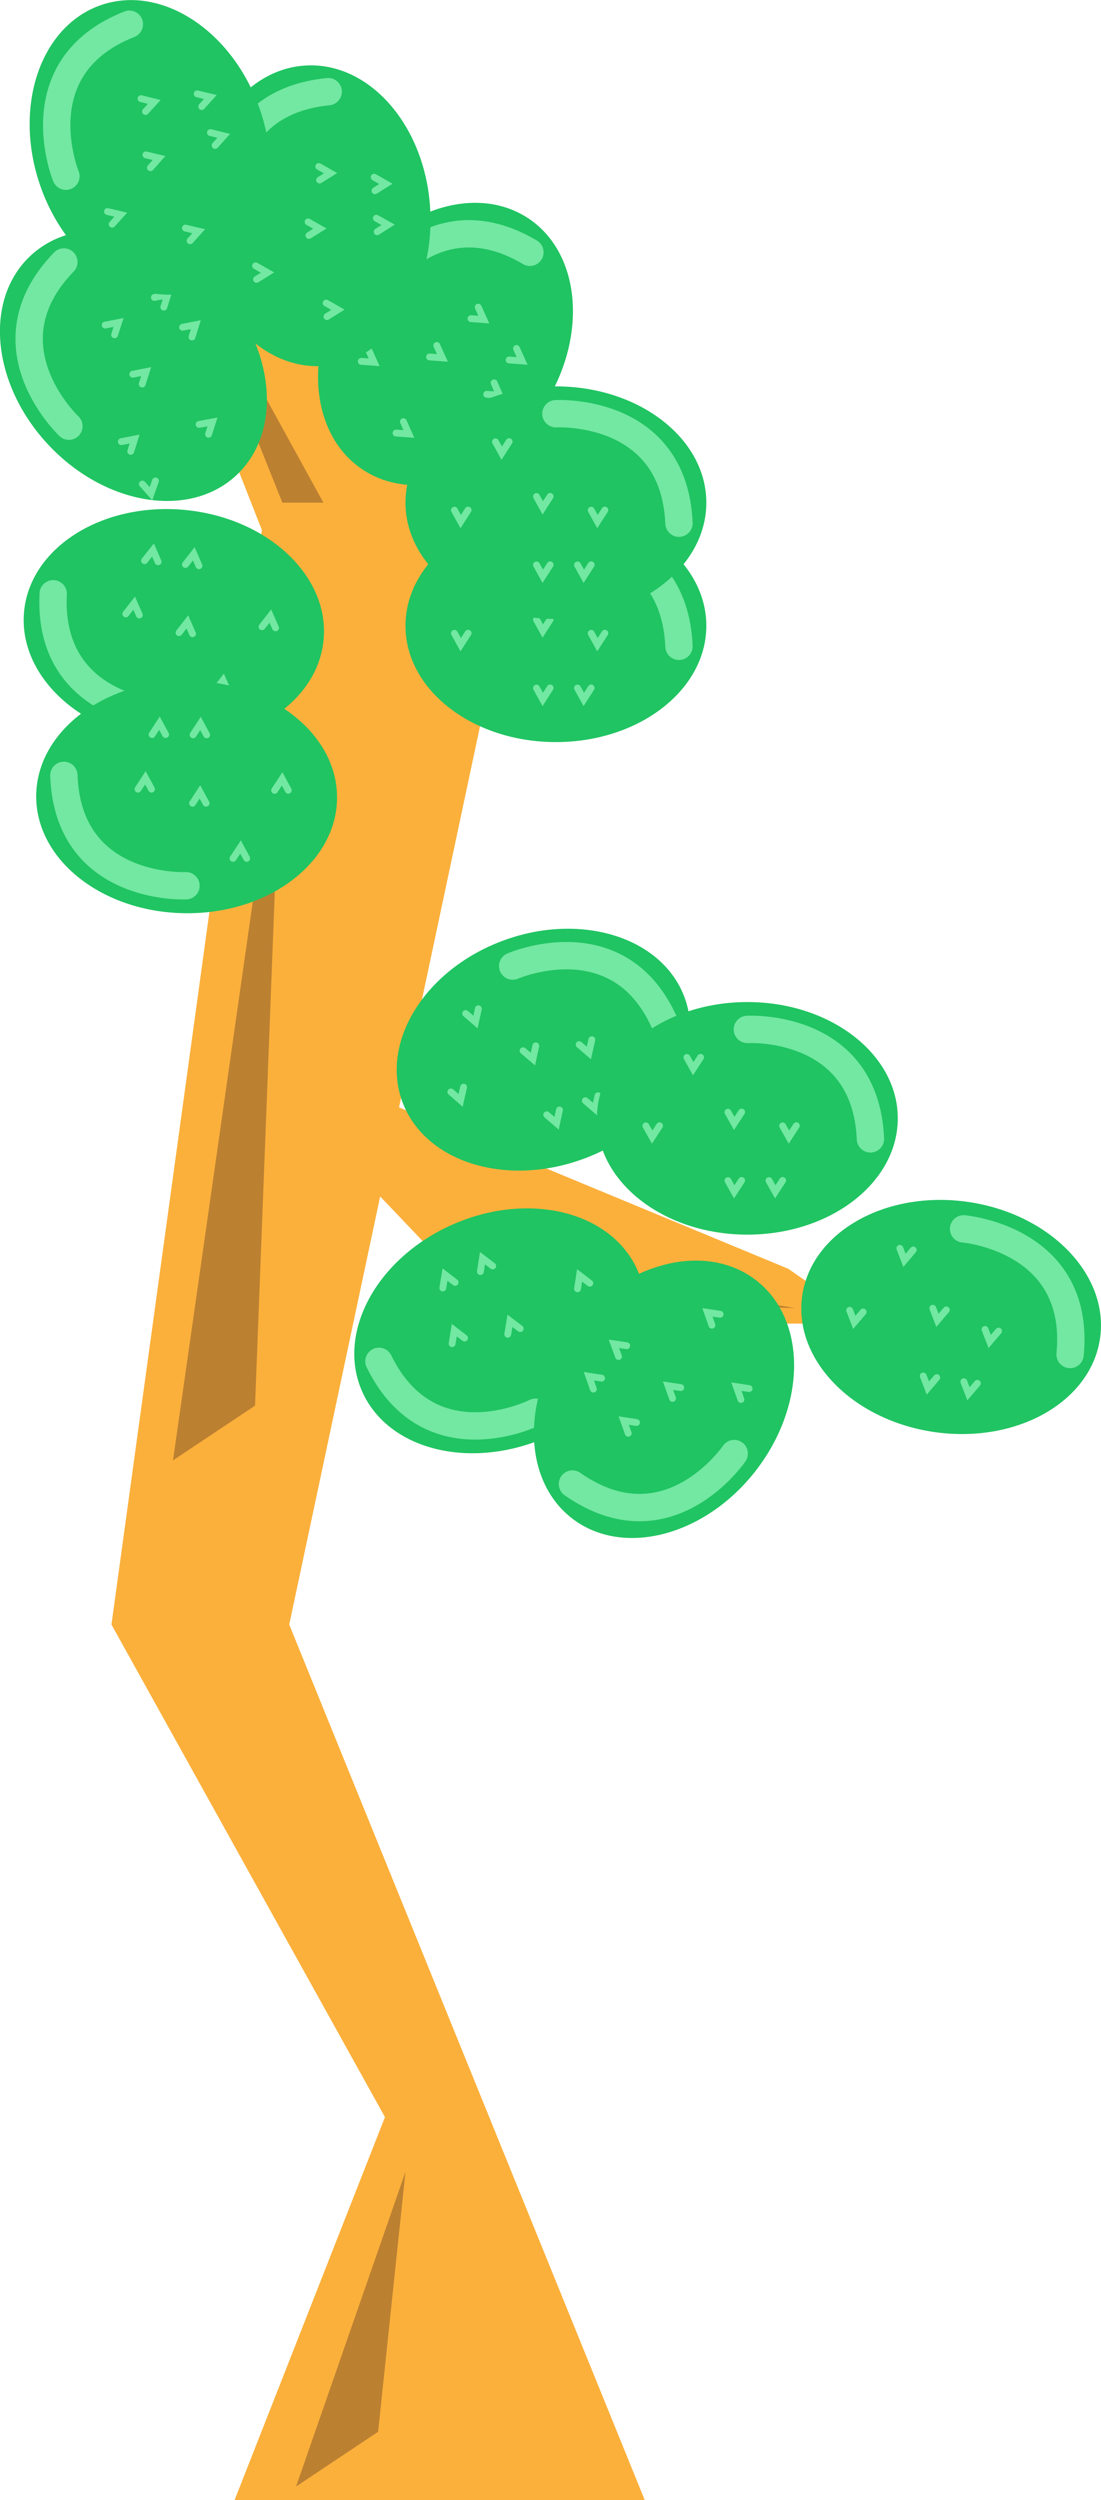 <svg xmlns="http://www.w3.org/2000/svg" viewBox="0 0 80.51 182.74"><title>plant</title><g id="圖層_2" data-name="圖層 2"><g id="圖層_5" data-name="圖層 5"><polygon points="21.15 118.74 47.15 182.74 17.15 182.74 28.15 154.74 8.15 118.74 19.15 38.74 8.15 10.74 38.15 38.74 29.18 80.94 57.65 92.74 63.37 96.74 36.65 96.74 27.8 87.45 21.15 118.74" fill="#fbb03b"/><polygon points="20.65 50.74 12.65 106.74 18.65 102.74 20.65 50.74" fill="#bc8031"/><polygon points="12.65 16.74 20.65 36.74 23.65 36.74 12.65 16.74" fill="#bc8031"/><polygon points="29.65 158.74 21.65 181.74 27.65 177.74 29.65 158.74" fill="#bc8031"/><ellipse cx="40.65" cy="45.74" rx="11" ry="8.5" fill="#20c462"/><polyline points="43.23 50.28 42.69 51.12 42.23 50.29" fill="none" stroke="#72e8a2" stroke-linecap="round" stroke-miterlimit="10" stroke-width="0.5"/><polyline points="44.23 46.28 43.69 47.12 43.23 46.29" fill="none" stroke="#72e8a2" stroke-linecap="round" stroke-miterlimit="10" stroke-width="0.5"/><polyline points="40.23 50.28 39.69 51.12 39.23 50.29" fill="none" stroke="#72e8a2" stroke-linecap="round" stroke-miterlimit="10" stroke-width="0.5"/><polyline points="37.23 41.28 36.69 42.12 36.23 41.29" fill="none" stroke="#72e8a2" stroke-linecap="round" stroke-miterlimit="10" stroke-width="0.5"/><polyline points="34.23 46.28 33.69 47.12 33.23 46.29" fill="none" stroke="#72e8a2" stroke-linecap="round" stroke-miterlimit="10" stroke-width="0.5"/><polyline points="40.23 45.28 39.69 46.12 39.23 45.29" fill="none" stroke="#72e8a2" stroke-linecap="round" stroke-miterlimit="10" stroke-width="0.5"/><path d="M49.65,47.24c-.37-8.5-9-8-9-8" fill="none" stroke="#72e8a2" stroke-linecap="round" stroke-miterlimit="10" stroke-width="2"/><ellipse cx="32.57" cy="25.15" rx="11" ry="8.5" transform="translate(-6.3 38.63) rotate(-56.81)" fill="#20c462"/><polyline points="37.77 25.47 38.18 26.38 37.23 26.31" fill="none" stroke="#72e8a2" stroke-linecap="round" stroke-miterlimit="10" stroke-width="0.5"/><polyline points="34.97 22.45 35.38 23.36 34.44 23.29" fill="none" stroke="#72e8a2" stroke-linecap="round" stroke-miterlimit="10" stroke-width="0.5"/><polyline points="36.13 27.98 36.53 28.89 35.59 28.82" fill="none" stroke="#72e8a2" stroke-linecap="round" stroke-miterlimit="10" stroke-width="0.5"/><polyline points="26.95 25.57 27.36 26.48 26.42 26.41" fill="none" stroke="#72e8a2" stroke-linecap="round" stroke-miterlimit="10" stroke-width="0.5"/><polyline points="29.5 30.82 29.9 31.72 28.96 31.65" fill="none" stroke="#72e8a2" stroke-linecap="round" stroke-miterlimit="10" stroke-width="0.5"/><polyline points="31.94 25.25 32.35 26.16 31.41 26.09" fill="none" stroke="#72e8a2" stroke-linecap="round" stroke-miterlimit="10" stroke-width="0.5"/><path d="M38.75,18.44c-7.32-4.34-11.62,3.15-11.62,3.15" fill="none" stroke="#72e8a2" stroke-linecap="round" stroke-miterlimit="10" stroke-width="2"/><ellipse cx="9.76" cy="26.72" rx="8.5" ry="11" transform="translate(-15.69 14) rotate(-43.38)" fill="#20c462"/><polyline points="11.29 21.74 12.26 21.55 11.98 22.45" fill="none" stroke="#72e8a2" stroke-linecap="round" stroke-miterlimit="10" stroke-width="0.5"/><polyline points="7.69 23.76 8.67 23.57 8.38 24.47" fill="none" stroke="#72e8a2" stroke-linecap="round" stroke-miterlimit="10" stroke-width="0.5"/><polyline points="13.35 23.92 14.32 23.73 14.04 24.63" fill="none" stroke="#72e8a2" stroke-linecap="round" stroke-miterlimit="10" stroke-width="0.5"/><polyline points="8.87 32.28 9.84 32.09 9.56 32.99" fill="none" stroke="#72e8a2" stroke-linecap="round" stroke-miterlimit="10" stroke-width="0.5"/><polyline points="14.56 31.02 15.54 30.84 15.25 31.74" fill="none" stroke="#72e8a2" stroke-linecap="round" stroke-miterlimit="10" stroke-width="0.5"/><polyline points="9.71 27.35 10.69 27.16 10.4 28.07" fill="none" stroke="#72e8a2" stroke-linecap="round" stroke-miterlimit="10" stroke-width="0.5"/><path d="M4.67,19.15c-5.92,6.11.37,12,.37,12" fill="none" stroke="#72e8a2" stroke-linecap="round" stroke-miterlimit="10" stroke-width="2"/><ellipse cx="22.97" cy="15.77" rx="8.5" ry="11" transform="translate(-0.82 1.27) rotate(-3.11)" fill="#20c462"/><polyline points="27.36 12.95 28.22 13.44 27.42 13.94" fill="none" stroke="#72e8a2" stroke-linecap="round" stroke-miterlimit="10" stroke-width="0.5"/><polyline points="23.31 12.17 24.17 12.66 23.37 13.16" fill="none" stroke="#72e8a2" stroke-linecap="round" stroke-miterlimit="10" stroke-width="0.5"/><polyline points="27.52 15.95 28.38 16.43 27.58 16.94" fill="none" stroke="#72e8a2" stroke-linecap="round" stroke-miterlimit="10" stroke-width="0.5"/><polyline points="18.69 19.43 19.56 19.92 18.76 20.42" fill="none" stroke="#72e8a2" stroke-linecap="round" stroke-miterlimit="10" stroke-width="0.5"/><polyline points="23.85 22.15 24.71 22.64 23.91 23.14" fill="none" stroke="#72e8a2" stroke-linecap="round" stroke-miterlimit="10" stroke-width="0.5"/><polyline points="22.53 16.22 23.39 16.71 22.59 17.21" fill="none" stroke="#72e8a2" stroke-linecap="round" stroke-miterlimit="10" stroke-width="0.5"/><path d="M24,6.7c-8.47.83-7.5,9.42-7.5,9.42" fill="none" stroke="#72e8a2" stroke-linecap="round" stroke-miterlimit="10" stroke-width="2"/><ellipse cx="10.97" cy="10.77" rx="8.5" ry="11" transform="translate(-2.91 4.16) rotate(-19)" fill="#20c462"/><polyline points="14.42 6.86 15.38 7.09 14.75 7.79" fill="none" stroke="#72e8a2" stroke-linecap="round" stroke-miterlimit="10" stroke-width="0.5"/><polyline points="10.31 7.21 11.28 7.45 10.64 8.15" fill="none" stroke="#72e8a2" stroke-linecap="round" stroke-miterlimit="10" stroke-width="0.5"/><polyline points="15.39 9.69 16.36 9.93 15.73 10.63" fill="none" stroke="#72e8a2" stroke-linecap="round" stroke-miterlimit="10" stroke-width="0.5"/><polyline points="7.86 15.46 8.83 15.69 8.2 16.39" fill="none" stroke="#72e8a2" stroke-linecap="round" stroke-miterlimit="10" stroke-width="0.5"/><polyline points="13.56 16.67 14.53 16.9 13.9 17.6" fill="none" stroke="#72e8a2" stroke-linecap="round" stroke-miterlimit="10" stroke-width="0.5"/><polyline points="10.67 11.32 11.63 11.55 11 12.26" fill="none" stroke="#72e8a2" stroke-linecap="round" stroke-miterlimit="10" stroke-width="0.5"/><path d="M9.46,1.77C1.54,4.89,4.82,12.88,4.82,12.88" fill="none" stroke="#72e8a2" stroke-linecap="round" stroke-miterlimit="10" stroke-width="2"/><polygon points="58.16 95.61 35.06 91.81 39.14 95.01 58.16 95.61" fill="#bc8031"/><polyline points="19.23 42.59 18.89 43.52 18.26 42.82" fill="none" stroke="#72e8a2" stroke-linecap="round" stroke-miterlimit="10" stroke-width="0.5"/><polyline points="16.3 43.25 15.97 44.19 15.34 43.49" fill="none" stroke="#72e8a2" stroke-linecap="round" stroke-miterlimit="10" stroke-width="0.5"/><polyline points="11.37 35.15 11.04 36.08 10.41 35.38" fill="none" stroke="#72e8a2" stroke-linecap="round" stroke-miterlimit="10" stroke-width="0.5"/><ellipse cx="12.71" cy="45.74" rx="8.5" ry="11" transform="translate(-34.02 54.09) rotate(-84.61)" fill="#20c462"/><polyline points="10.57 40.98 11.19 40.2 11.56 41.06" fill="none" stroke="#72e8a2" stroke-linecap="round" stroke-miterlimit="10" stroke-width="0.5"/><polyline points="9.2 44.87 9.81 44.09 10.19 44.95" fill="none" stroke="#72e8a2" stroke-linecap="round" stroke-miterlimit="10" stroke-width="0.5"/><polyline points="13.56 41.26 14.17 40.48 14.55 41.35" fill="none" stroke="#72e8a2" stroke-linecap="round" stroke-miterlimit="10" stroke-width="0.5"/><polyline points="15.7 50.51 16.31 49.72 16.69 50.59" fill="none" stroke="#72e8a2" stroke-linecap="round" stroke-miterlimit="10" stroke-width="0.5"/><polyline points="19.16 45.81 19.77 45.03 20.15 45.89" fill="none" stroke="#72e8a2" stroke-linecap="round" stroke-miterlimit="10" stroke-width="0.5"/><polyline points="13.09 46.24 13.7 45.46 14.08 46.32" fill="none" stroke="#72e8a2" stroke-linecap="round" stroke-miterlimit="10" stroke-width="0.5"/><path d="M3.89,43.4c-.43,8.5,8.21,8.81,8.21,8.81" fill="none" stroke="#72e8a2" stroke-linecap="round" stroke-miterlimit="10" stroke-width="2"/><ellipse cx="13.65" cy="58.24" rx="8.5" ry="11" transform="translate(-44.71 71.39) rotate(-89.5)" fill="#20c462"/><polyline points="11.12 53.69 11.66 52.86 12.11 53.69" fill="none" stroke="#72e8a2" stroke-linecap="round" stroke-miterlimit="10" stroke-width="0.5"/><polyline points="10.09 57.68 10.63 56.85 11.08 57.68" fill="none" stroke="#72e8a2" stroke-linecap="round" stroke-miterlimit="10" stroke-width="0.5"/><polyline points="14.12 53.71 14.66 52.88 15.11 53.71" fill="none" stroke="#72e8a2" stroke-linecap="round" stroke-miterlimit="10" stroke-width="0.5"/><polyline points="17.04 62.74 17.59 61.91 18.04 62.74" fill="none" stroke="#72e8a2" stroke-linecap="round" stroke-miterlimit="10" stroke-width="0.5"/><polyline points="20.08 57.77 20.63 56.93 21.08 57.76" fill="none" stroke="#72e8a2" stroke-linecap="round" stroke-miterlimit="10" stroke-width="0.5"/><polyline points="14.08 58.71 14.62 57.88 15.07 58.71" fill="none" stroke="#72e8a2" stroke-linecap="round" stroke-miterlimit="10" stroke-width="0.5"/><path d="M4.67,56.67c.3,8.5,8.93,8.07,8.93,8.07" fill="none" stroke="#72e8a2" stroke-linecap="round" stroke-miterlimit="10" stroke-width="2"/><ellipse cx="40.65" cy="36.74" rx="11" ry="8.5" fill="#20c462"/><polyline points="43.23 41.28 42.69 42.12 42.23 41.29" fill="none" stroke="#72e8a2" stroke-linecap="round" stroke-miterlimit="10" stroke-width="0.5"/><polyline points="44.23 37.28 43.69 38.12 43.23 37.29" fill="none" stroke="#72e8a2" stroke-linecap="round" stroke-miterlimit="10" stroke-width="0.5"/><polyline points="40.23 41.28 39.69 42.12 39.23 41.29" fill="none" stroke="#72e8a2" stroke-linecap="round" stroke-miterlimit="10" stroke-width="0.5"/><polyline points="37.23 32.28 36.69 33.12 36.23 32.29" fill="none" stroke="#72e8a2" stroke-linecap="round" stroke-miterlimit="10" stroke-width="0.5"/><polyline points="34.23 37.28 33.69 38.12 33.23 37.29" fill="none" stroke="#72e8a2" stroke-linecap="round" stroke-miterlimit="10" stroke-width="0.5"/><polyline points="40.23 36.28 39.69 37.12 39.23 36.29" fill="none" stroke="#72e8a2" stroke-linecap="round" stroke-miterlimit="10" stroke-width="0.5"/><path d="M49.65,38.24c-.37-8.5-9-8-9-8" fill="none" stroke="#72e8a2" stroke-linecap="round" stroke-miterlimit="10" stroke-width="2"/><ellipse cx="39.74" cy="76.73" rx="11" ry="8.5" transform="translate(-24.12 18.51) rotate(-20.27)" fill="#20c462"/><polyline points="43.73 80.09 43.51 81.06 42.8 80.45" fill="none" stroke="#72e8a2" stroke-linecap="round" stroke-miterlimit="10" stroke-width="0.5"/><polyline points="43.28 75.99 43.06 76.96 42.35 76.35" fill="none" stroke="#72e8a2" stroke-linecap="round" stroke-miterlimit="10" stroke-width="0.5"/><polyline points="40.91 81.13 40.7 82.1 39.98 81.48" fill="none" stroke="#72e8a2" stroke-linecap="round" stroke-miterlimit="10" stroke-width="0.5"/><polyline points="34.98 73.73 34.77 74.7 34.05 74.08" fill="none" stroke="#72e8a2" stroke-linecap="round" stroke-miterlimit="10" stroke-width="0.5"/><polyline points="33.9 79.46 33.68 80.43 32.97 79.81" fill="none" stroke="#72e8a2" stroke-linecap="round" stroke-miterlimit="10" stroke-width="0.5"/><polyline points="39.18 76.44 38.97 77.41 38.25 76.8" fill="none" stroke="#72e8a2" stroke-linecap="round" stroke-miterlimit="10" stroke-width="0.5"/><path d="M48.7,75c-3.29-7.85-11.21-4.39-11.21-4.39" fill="none" stroke="#72e8a2" stroke-linecap="round" stroke-miterlimit="10" stroke-width="2"/><ellipse cx="54.65" cy="81.74" rx="11" ry="8.5" fill="#20c462"/><polyline points="57.23 86.28 56.69 87.11 56.23 86.29" fill="none" stroke="#72e8a2" stroke-linecap="round" stroke-miterlimit="10" stroke-width="0.5"/><polyline points="58.23 82.28 57.69 83.11 57.23 82.29" fill="none" stroke="#72e8a2" stroke-linecap="round" stroke-miterlimit="10" stroke-width="0.5"/><polyline points="54.23 86.28 53.69 87.11 53.23 86.29" fill="none" stroke="#72e8a2" stroke-linecap="round" stroke-miterlimit="10" stroke-width="0.5"/><polyline points="51.23 77.28 50.69 78.11 50.23 77.29" fill="none" stroke="#72e8a2" stroke-linecap="round" stroke-miterlimit="10" stroke-width="0.5"/><polyline points="48.23 82.28 47.69 83.11 47.23 82.29" fill="none" stroke="#72e8a2" stroke-linecap="round" stroke-miterlimit="10" stroke-width="0.5"/><polyline points="54.23 81.28 53.69 82.11 53.23 81.29" fill="none" stroke="#72e8a2" stroke-linecap="round" stroke-miterlimit="10" stroke-width="0.5"/><path d="M63.65,83.24c-.37-8.5-9-8-9-8" fill="none" stroke="#72e8a2" stroke-linecap="round" stroke-miterlimit="10" stroke-width="2"/><ellipse cx="36.55" cy="97.27" rx="11" ry="8.5" transform="translate(-35.9 22.78) rotate(-23.61)" fill="#20c462"/><polyline points="32.38 94.14 32.54 93.16 33.28 93.73" fill="none" stroke="#72e8a2" stroke-linecap="round" stroke-miterlimit="10" stroke-width="0.5"/><polyline points="33.06 98.21 33.22 97.22 33.97 97.8" fill="none" stroke="#72e8a2" stroke-linecap="round" stroke-miterlimit="10" stroke-width="0.5"/><polyline points="35.13 92.94 35.28 91.96 36.03 92.53" fill="none" stroke="#72e8a2" stroke-linecap="round" stroke-miterlimit="10" stroke-width="0.5"/><polyline points="41.48 99.98 41.64 99 42.39 99.58" fill="none" stroke="#72e8a2" stroke-linecap="round" stroke-miterlimit="10" stroke-width="0.5"/><polyline points="42.23 94.2 42.38 93.22 43.13 93.79" fill="none" stroke="#72e8a2" stroke-linecap="round" stroke-miterlimit="10" stroke-width="0.5"/><polyline points="37.13 97.52 37.29 96.54 38.04 97.11" fill="none" stroke="#72e8a2" stroke-linecap="round" stroke-miterlimit="10" stroke-width="0.5"/><path d="M27.71,99.5c3.74,7.63,11.45,3.72,11.45,3.72" fill="none" stroke="#72e8a2" stroke-linecap="round" stroke-miterlimit="10" stroke-width="2"/><ellipse cx="48.55" cy="102.27" rx="11" ry="8.5" transform="translate(-62.04 78.09) rotate(-52.27)" fill="#20c462"/><polyline points="43.39 101.53 43.06 100.59 43.99 100.73" fill="none" stroke="#72e8a2" stroke-linecap="round" stroke-miterlimit="10" stroke-width="0.5"/><polyline points="45.94 104.76 45.61 103.83 46.54 103.97" fill="none" stroke="#72e8a2" stroke-linecap="round" stroke-miterlimit="10" stroke-width="0.5"/><polyline points="45.23 99.15 44.89 98.22 45.83 98.36" fill="none" stroke="#72e8a2" stroke-linecap="round" stroke-miterlimit="10" stroke-width="0.5"/><polyline points="54.18 102.29 53.85 101.35 54.78 101.49" fill="none" stroke="#72e8a2" stroke-linecap="round" stroke-miterlimit="10" stroke-width="0.5"/><polyline points="52.06 96.86 51.73 95.92 52.66 96.06" fill="none" stroke="#72e8a2" stroke-linecap="round" stroke-miterlimit="10" stroke-width="0.5"/><polyline points="49.18 102.21 48.85 101.28 49.78 101.42" fill="none" stroke="#72e8a2" stroke-linecap="round" stroke-miterlimit="10" stroke-width="0.5"/><path d="M41.86,108.47c7,4.9,11.83-2.23,11.83-2.23" fill="none" stroke="#72e8a2" stroke-linecap="round" stroke-miterlimit="10" stroke-width="2"/><ellipse cx="69.55" cy="96.27" rx="8.5" ry="11" transform="translate(-35.5 151.66) rotate(-81.96)" fill="#20c462"/><polyline points="71.47 101.11 70.82 101.87 70.48 100.99" fill="none" stroke="#72e8a2" stroke-linecap="round" stroke-miterlimit="10" stroke-width="0.5"/><polyline points="73.02 97.29 72.37 98.05 72.03 97.17" fill="none" stroke="#72e8a2" stroke-linecap="round" stroke-miterlimit="10" stroke-width="0.5"/><polyline points="68.5 100.69 67.85 101.45 67.51 100.57" fill="none" stroke="#72e8a2" stroke-linecap="round" stroke-miterlimit="10" stroke-width="0.5"/><polyline points="66.78 91.36 66.14 92.12 65.8 91.24" fill="none" stroke="#72e8a2" stroke-linecap="round" stroke-miterlimit="10" stroke-width="0.5"/><polyline points="63.12 95.89 62.47 96.65 62.13 95.77" fill="none" stroke="#72e8a2" stroke-linecap="round" stroke-miterlimit="10" stroke-width="0.5"/><polyline points="69.2 95.74 68.55 96.5 68.21 95.62" fill="none" stroke="#72e8a2" stroke-linecap="round" stroke-miterlimit="10" stroke-width="0.5"/><path d="M78.25,99c.82-8.47-7.79-9.18-7.79-9.18" fill="none" stroke="#72e8a2" stroke-linecap="round" stroke-miterlimit="10" stroke-width="2"/></g></g></svg>